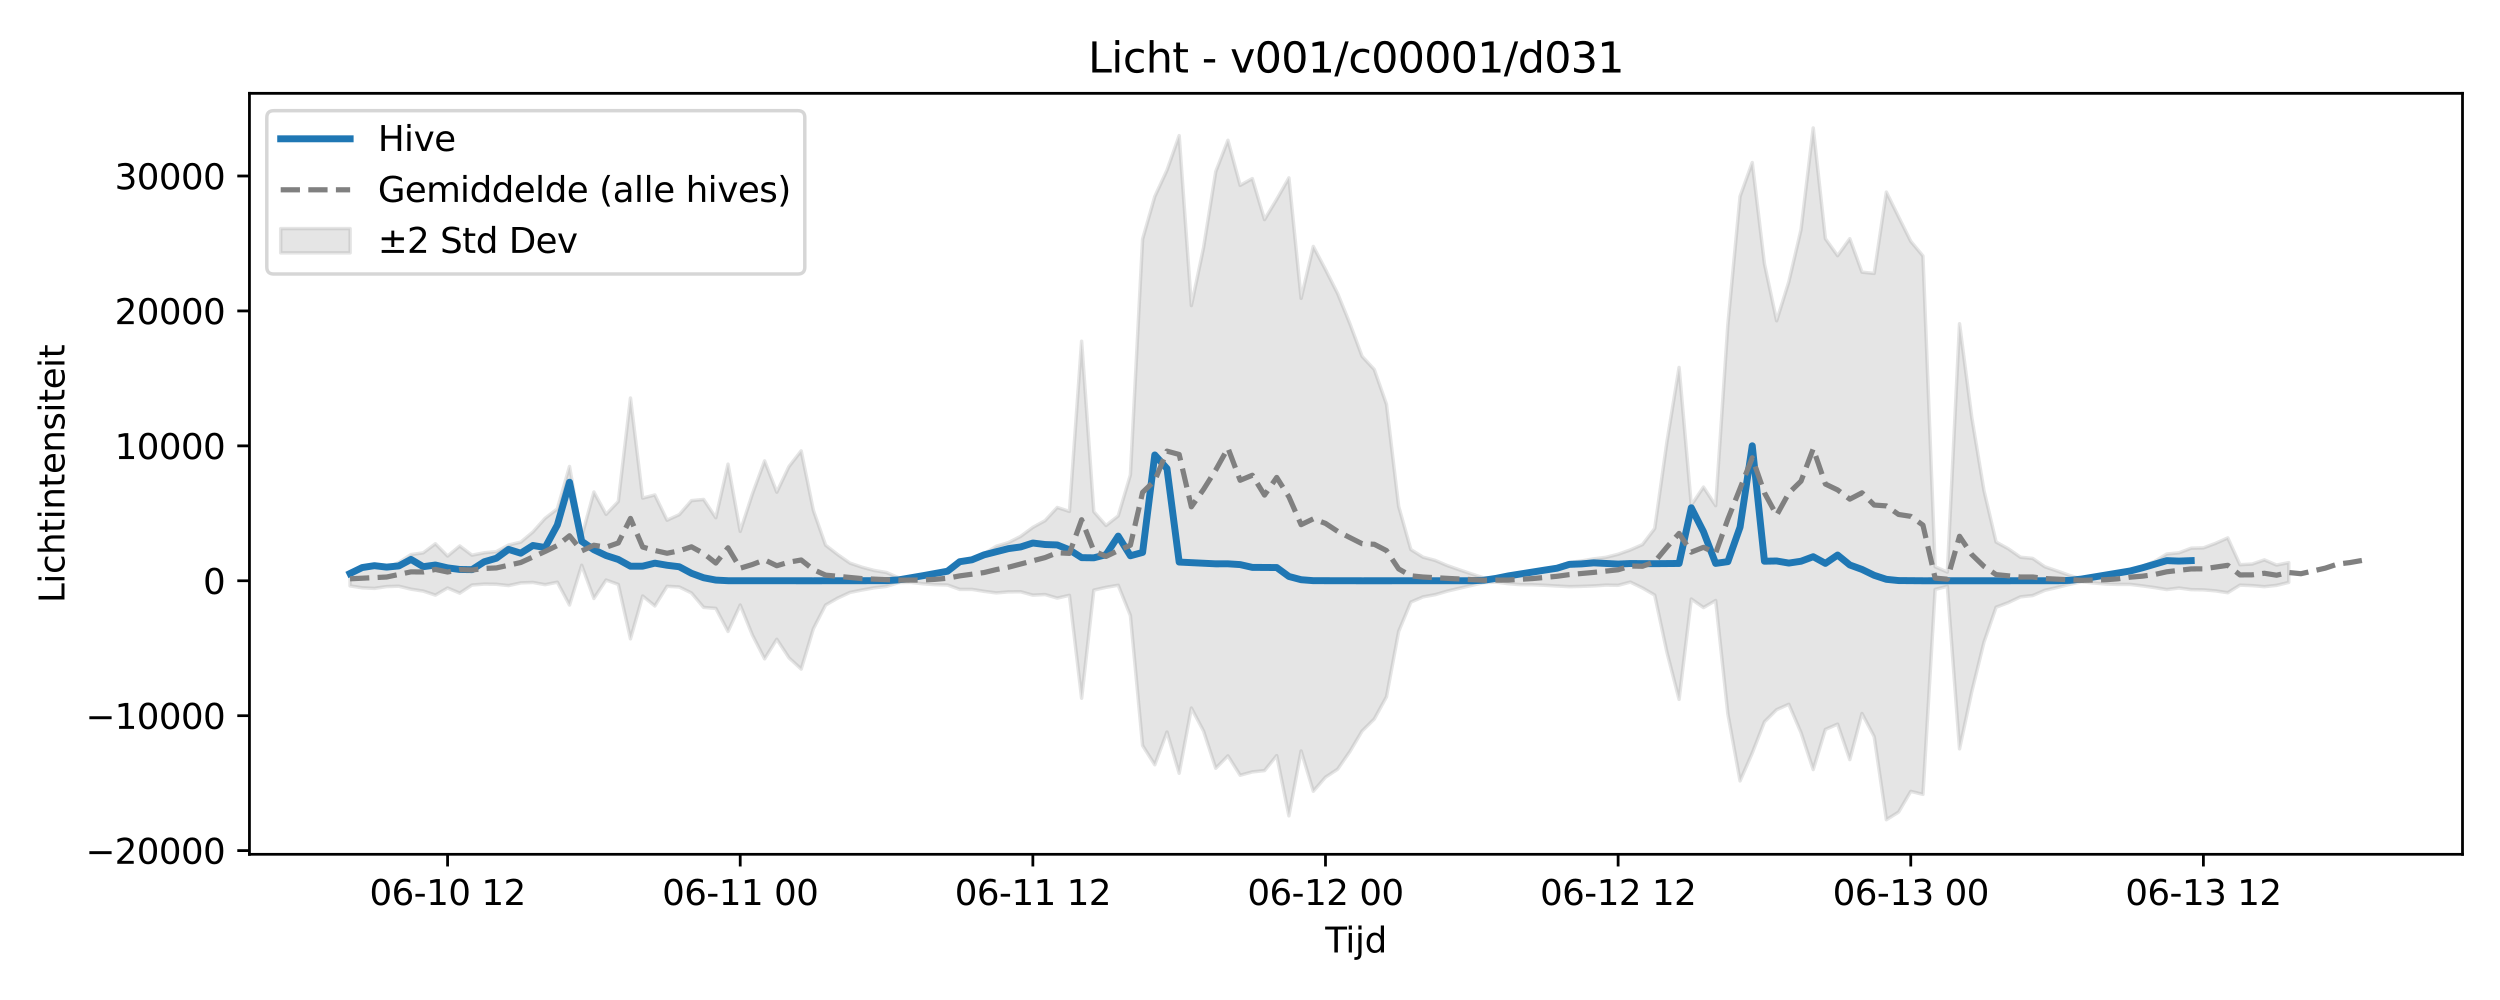 <?xml version="1.0" encoding="utf-8" standalone="no"?>
<!DOCTYPE svg PUBLIC "-//W3C//DTD SVG 1.1//EN"
  "http://www.w3.org/Graphics/SVG/1.1/DTD/svg11.dtd">
<svg xmlns:xlink="http://www.w3.org/1999/xlink" width="720pt" height="288pt" viewBox="0 0 720 288" xmlns="http://www.w3.org/2000/svg" version="1.1">
 <defs>
  <style type="text/css">*{stroke-linejoin: round; stroke-linecap: butt}</style>
 </defs>
 <g id="figure_1">
  <g id="patch_1">
   <path d="M 0 288 
L 720 288 
L 720 0 
L 0 0 
z
" style="fill: #ffffff"/>
  </g>
  <g id="axes_1">
   <g id="patch_2">
    <path d="M 71.84 246.04 
L 709.2 246.04 
L 709.2 26.88 
L 71.84 26.88 
z
" style="fill: #ffffff"/>
   </g>
   <g id="FillBetweenPolyCollection_1">
    <defs>
     <path id="m6c13af0f7e" d="M 100.811 -123.352 
L 100.811 -119.262 
L 104.323 -118.709 
L 107.834 -118.544 
L 111.346 -119.065 
L 114.857 -119.169 
L 118.369 -118.319 
L 121.881 -117.772 
L 125.392 -116.601 
L 128.904 -118.66 
L 132.416 -117.17 
L 135.927 -119.516 
L 139.439 -119.775 
L 142.95 -119.732 
L 146.462 -119.351 
L 149.974 -120.123 
L 153.485 -120.254 
L 156.997 -119.617 
L 160.509 -120.321 
L 164.02 -113.75 
L 167.532 -125.207 
L 171.043 -115.638 
L 174.555 -120.953 
L 178.067 -119.691 
L 181.578 -104.015 
L 185.09 -116.35 
L 188.602 -113.481 
L 192.113 -119.145 
L 195.625 -118.949 
L 199.136 -117.225 
L 202.648 -113.065 
L 206.16 -112.787 
L 209.671 -106.139 
L 213.183 -113.755 
L 216.695 -105.097 
L 220.206 -98.251 
L 223.718 -103.884 
L 227.229 -98.544 
L 230.741 -95.3 
L 234.253 -106.926 
L 237.764 -113.739 
L 241.276 -115.756 
L 244.788 -117.376 
L 248.299 -118.079 
L 251.811 -118.714 
L 255.322 -119.12 
L 258.834 -120.215 
L 262.346 -120.267 
L 265.857 -119.868 
L 269.369 -119.616 
L 272.881 -119.52 
L 276.392 -118.254 
L 279.904 -118.26 
L 283.415 -117.697 
L 286.927 -117.243 
L 290.439 -117.538 
L 293.95 -117.573 
L 297.462 -116.601 
L 300.974 -116.774 
L 304.485 -115.743 
L 307.997 -116.548 
L 311.508 -86.901 
L 315.02 -118.052 
L 318.532 -118.848 
L 322.043 -119.445 
L 325.555 -110.724 
L 329.067 -73.275 
L 332.578 -67.746 
L 336.09 -77.175 
L 339.601 -65.299 
L 343.113 -84.082 
L 346.625 -77.457 
L 350.136 -66.74 
L 353.648 -70.314 
L 357.16 -64.73 
L 360.671 -65.691 
L 364.183 -66.067 
L 367.694 -70.393 
L 371.206 -53.038 
L 374.718 -71.725 
L 378.229 -60.119 
L 381.741 -64.16 
L 385.253 -66.484 
L 388.764 -71.548 
L 392.276 -77.452 
L 395.787 -80.909 
L 399.299 -87.298 
L 402.811 -106.148 
L 406.322 -114.6 
L 409.834 -116.102 
L 413.346 -116.739 
L 416.857 -117.76 
L 420.369 -118.598 
L 423.88 -119.415 
L 427.392 -120.218 
L 430.904 -120.345 
L 434.415 -119.892 
L 437.927 -119.616 
L 441.439 -119.589 
L 444.95 -119.439 
L 448.462 -119.228 
L 451.973 -119.045 
L 455.485 -119.129 
L 458.997 -119.249 
L 462.508 -119.49 
L 466.02 -119.423 
L 469.532 -120.359 
L 473.043 -118.656 
L 476.555 -116.615 
L 480.066 -100.193 
L 483.578 -86.573 
L 487.09 -115.486 
L 490.601 -113.02 
L 494.113 -115.053 
L 497.625 -82.417 
L 501.136 -63.096 
L 504.648 -71.12 
L 508.159 -80.107 
L 511.671 -83.61 
L 515.183 -85.162 
L 518.694 -77.004 
L 522.206 -66.361 
L 525.718 -77.923 
L 529.229 -79.446 
L 532.741 -69.233 
L 536.252 -82.519 
L 539.764 -75.851 
L 543.276 -51.922 
L 546.787 -54.113 
L 550.299 -60.087 
L 553.811 -59.219 
L 557.322 -118.243 
L 560.834 -119.152 
L 564.345 -72.331 
L 567.857 -88.728 
L 571.369 -103.005 
L 574.88 -113.128 
L 578.392 -114.444 
L 581.904 -116.114 
L 585.415 -116.479 
L 588.927 -117.993 
L 592.438 -118.806 
L 595.95 -119.69 
L 599.462 -120.442 
L 602.973 -120.105 
L 606.485 -119.791 
L 609.997 -119.684 
L 613.508 -119.687 
L 617.02 -119.265 
L 620.531 -118.779 
L 624.043 -118.203 
L 627.555 -118.656 
L 631.066 -118.181 
L 634.578 -118.125 
L 638.09 -117.827 
L 641.601 -117.298 
L 645.113 -119.481 
L 648.624 -119.34 
L 652.136 -119.041 
L 655.648 -119.411 
L 659.159 -120.266 
L 659.159 -125.97 
L 659.159 -125.97 
L 655.648 -125.268 
L 652.136 -126.756 
L 648.624 -125.553 
L 645.113 -125.364 
L 641.601 -133.084 
L 638.09 -131.521 
L 634.578 -130.215 
L 631.066 -130.124 
L 627.555 -128.796 
L 624.043 -128.453 
L 620.531 -126.317 
L 617.02 -124.863 
L 613.508 -123.876 
L 609.997 -122.911 
L 606.485 -122.285 
L 602.973 -121.715 
L 599.462 -121.269 
L 595.95 -122.318 
L 592.438 -123.571 
L 588.927 -124.761 
L 585.415 -127.181 
L 581.904 -127.515 
L 578.392 -129.964 
L 574.88 -131.9 
L 571.369 -146.788 
L 567.857 -167.87 
L 564.345 -194.772 
L 560.834 -123.239 
L 557.322 -124.767 
L 553.811 -214.294 
L 550.299 -218.502 
L 546.787 -225.558 
L 543.276 -232.687 
L 539.764 -209.252 
L 536.252 -209.62 
L 532.741 -219.261 
L 529.229 -214.364 
L 525.718 -219.254 
L 522.206 -251.158 
L 518.694 -221.857 
L 515.183 -206.844 
L 511.671 -195.615 
L 508.159 -212.042 
L 504.648 -241.185 
L 501.136 -231.445 
L 497.625 -194.556 
L 494.113 -142.371 
L 490.601 -147.722 
L 487.09 -142.488 
L 483.578 -182.178 
L 480.066 -160.671 
L 476.555 -135.784 
L 473.043 -131.175 
L 469.532 -129.624 
L 466.02 -128.376 
L 462.508 -127.491 
L 458.997 -127.051 
L 455.485 -126.458 
L 451.973 -125.992 
L 448.462 -124.835 
L 444.95 -123.999 
L 441.439 -123.167 
L 437.927 -122.709 
L 434.415 -122.002 
L 430.904 -121.404 
L 427.392 -121.56 
L 423.88 -122.682 
L 420.369 -123.874 
L 416.857 -125.102 
L 413.346 -126.599 
L 409.834 -127.533 
L 406.322 -129.738 
L 402.811 -142.165 
L 399.299 -171.578 
L 395.787 -181.591 
L 392.276 -185.366 
L 388.764 -194.803 
L 385.253 -203.432 
L 381.741 -210.374 
L 378.229 -217.024 
L 374.718 -202.069 
L 371.206 -236.777 
L 367.694 -230.6 
L 364.183 -224.757 
L 360.671 -236.566 
L 357.16 -234.619 
L 353.648 -247.607 
L 350.136 -238.582 
L 346.625 -216.673 
L 343.113 -199.994 
L 339.601 -248.934 
L 336.09 -238.976 
L 332.578 -231.403 
L 329.067 -219.135 
L 325.555 -151.224 
L 322.043 -139.42 
L 318.532 -136.654 
L 315.02 -140.633 
L 311.508 -189.728 
L 307.997 -140.709 
L 304.485 -141.858 
L 300.974 -138.058 
L 297.462 -136.115 
L 293.95 -133.534 
L 290.439 -131.742 
L 286.927 -130.682 
L 283.415 -128.521 
L 279.904 -126.992 
L 276.392 -126.038 
L 272.881 -123.424 
L 269.369 -122.689 
L 265.857 -122.062 
L 262.346 -121.504 
L 258.834 -121.599 
L 255.322 -123.122 
L 251.811 -123.704 
L 248.299 -124.635 
L 244.788 -125.823 
L 241.276 -128.274 
L 237.764 -130.998 
L 234.253 -141.002 
L 230.741 -158.151 
L 227.229 -153.646 
L 223.718 -146.253 
L 220.206 -155.266 
L 216.695 -145.755 
L 213.183 -134.956 
L 209.671 -154.326 
L 206.16 -138.895 
L 202.648 -144.157 
L 199.136 -143.818 
L 195.625 -139.786 
L 192.113 -138.182 
L 188.602 -145.452 
L 185.09 -144.547 
L 181.578 -173.373 
L 178.067 -143.571 
L 174.555 -139.864 
L 171.043 -146.309 
L 167.532 -133.456 
L 164.02 -153.653 
L 160.509 -141.45 
L 156.997 -138.744 
L 153.485 -134.805 
L 149.974 -131.874 
L 146.462 -131.03 
L 142.95 -129.132 
L 139.439 -128.802 
L 135.927 -128.112 
L 132.416 -130.761 
L 128.904 -127.859 
L 125.392 -131.401 
L 121.881 -128.774 
L 118.369 -128.293 
L 114.857 -126.005 
L 111.346 -124.571 
L 107.834 -124.863 
L 104.323 -124.229 
L 100.811 -123.352 
z
" style="stroke: #808080; stroke-opacity: 0.2"/>
    </defs>
    <g clip-path="url(#p0c58fe06c8)">
     <use xlink:href="#m6c13af0f7e" x="0" y="288" style="fill: #808080; fill-opacity: 0.2; stroke: #808080; stroke-opacity: 0.2"/>
    </g>
   </g>
   <g id="matplotlib.axis_1">
    <g id="xtick_1">
     <g id="line2d_1">
      <defs>
       <path id="m40635369ad" d="M 0 0 
L 0 3.5 
" style="stroke: #000000; stroke-width: 0.8"/>
      </defs>
      <g>
       <use xlink:href="#m40635369ad" x="128.904" y="246.04" style="stroke: #000000; stroke-width: 0.8"/>
      </g>
     </g>
     <g id="text_1">
      <!-- 06-10 12 -->
      <g transform="translate(106.423 260.638) scale(0.1 -0.1)">
       <defs>
        <path id="DejaVuSans-30" d="M 2034 4250 
Q 1547 4250 1301 3770 
Q 1056 3291 1056 2328 
Q 1056 1369 1301 889 
Q 1547 409 2034 409 
Q 2525 409 2770 889 
Q 3016 1369 3016 2328 
Q 3016 3291 2770 3770 
Q 2525 4250 2034 4250 
z
M 2034 4750 
Q 2819 4750 3233 4129 
Q 3647 3509 3647 2328 
Q 3647 1150 3233 529 
Q 2819 -91 2034 -91 
Q 1250 -91 836 529 
Q 422 1150 422 2328 
Q 422 3509 836 4129 
Q 1250 4750 2034 4750 
z
" transform="scale(0.016)"/>
        <path id="DejaVuSans-36" d="M 2113 2584 
Q 1688 2584 1439 2293 
Q 1191 2003 1191 1497 
Q 1191 994 1439 701 
Q 1688 409 2113 409 
Q 2538 409 2786 701 
Q 3034 994 3034 1497 
Q 3034 2003 2786 2293 
Q 2538 2584 2113 2584 
z
M 3366 4563 
L 3366 3988 
Q 3128 4100 2886 4159 
Q 2644 4219 2406 4219 
Q 1781 4219 1451 3797 
Q 1122 3375 1075 2522 
Q 1259 2794 1537 2939 
Q 1816 3084 2150 3084 
Q 2853 3084 3261 2657 
Q 3669 2231 3669 1497 
Q 3669 778 3244 343 
Q 2819 -91 2113 -91 
Q 1303 -91 875 529 
Q 447 1150 447 2328 
Q 447 3434 972 4092 
Q 1497 4750 2381 4750 
Q 2619 4750 2861 4703 
Q 3103 4656 3366 4563 
z
" transform="scale(0.016)"/>
        <path id="DejaVuSans-2d" d="M 313 2009 
L 1997 2009 
L 1997 1497 
L 313 1497 
L 313 2009 
z
" transform="scale(0.016)"/>
        <path id="DejaVuSans-31" d="M 794 531 
L 1825 531 
L 1825 4091 
L 703 3866 
L 703 4441 
L 1819 4666 
L 2450 4666 
L 2450 531 
L 3481 531 
L 3481 0 
L 794 0 
L 794 531 
z
" transform="scale(0.016)"/>
        <path id="DejaVuSans-20" transform="scale(0.016)"/>
        <path id="DejaVuSans-32" d="M 1228 531 
L 3431 531 
L 3431 0 
L 469 0 
L 469 531 
Q 828 903 1448 1529 
Q 2069 2156 2228 2338 
Q 2531 2678 2651 2914 
Q 2772 3150 2772 3378 
Q 2772 3750 2511 3984 
Q 2250 4219 1831 4219 
Q 1534 4219 1204 4116 
Q 875 4013 500 3803 
L 500 4441 
Q 881 4594 1212 4672 
Q 1544 4750 1819 4750 
Q 2544 4750 2975 4387 
Q 3406 4025 3406 3419 
Q 3406 3131 3298 2873 
Q 3191 2616 2906 2266 
Q 2828 2175 2409 1742 
Q 1991 1309 1228 531 
z
" transform="scale(0.016)"/>
       </defs>
       <use xlink:href="#DejaVuSans-30"/>
       <use xlink:href="#DejaVuSans-36" transform="translate(63.623 0)"/>
       <use xlink:href="#DejaVuSans-2d" transform="translate(127.246 0)"/>
       <use xlink:href="#DejaVuSans-31" transform="translate(163.33 0)"/>
       <use xlink:href="#DejaVuSans-30" transform="translate(226.953 0)"/>
       <use xlink:href="#DejaVuSans-20" transform="translate(290.576 0)"/>
       <use xlink:href="#DejaVuSans-31" transform="translate(322.363 0)"/>
       <use xlink:href="#DejaVuSans-32" transform="translate(385.986 0)"/>
      </g>
     </g>
    </g>
    <g id="xtick_2">
     <g id="line2d_2">
      <g>
       <use xlink:href="#m40635369ad" x="213.183" y="246.04" style="stroke: #000000; stroke-width: 0.8"/>
      </g>
     </g>
     <g id="text_2">
      <!-- 06-11 00 -->
      <g transform="translate(190.702 260.638) scale(0.1 -0.1)">
       <use xlink:href="#DejaVuSans-30"/>
       <use xlink:href="#DejaVuSans-36" transform="translate(63.623 0)"/>
       <use xlink:href="#DejaVuSans-2d" transform="translate(127.246 0)"/>
       <use xlink:href="#DejaVuSans-31" transform="translate(163.33 0)"/>
       <use xlink:href="#DejaVuSans-31" transform="translate(226.953 0)"/>
       <use xlink:href="#DejaVuSans-20" transform="translate(290.576 0)"/>
       <use xlink:href="#DejaVuSans-30" transform="translate(322.363 0)"/>
       <use xlink:href="#DejaVuSans-30" transform="translate(385.986 0)"/>
      </g>
     </g>
    </g>
    <g id="xtick_3">
     <g id="line2d_3">
      <g>
       <use xlink:href="#m40635369ad" x="297.462" y="246.04" style="stroke: #000000; stroke-width: 0.8"/>
      </g>
     </g>
     <g id="text_3">
      <!-- 06-11 12 -->
      <g transform="translate(274.981 260.638) scale(0.1 -0.1)">
       <use xlink:href="#DejaVuSans-30"/>
       <use xlink:href="#DejaVuSans-36" transform="translate(63.623 0)"/>
       <use xlink:href="#DejaVuSans-2d" transform="translate(127.246 0)"/>
       <use xlink:href="#DejaVuSans-31" transform="translate(163.33 0)"/>
       <use xlink:href="#DejaVuSans-31" transform="translate(226.953 0)"/>
       <use xlink:href="#DejaVuSans-20" transform="translate(290.576 0)"/>
       <use xlink:href="#DejaVuSans-31" transform="translate(322.363 0)"/>
       <use xlink:href="#DejaVuSans-32" transform="translate(385.986 0)"/>
      </g>
     </g>
    </g>
    <g id="xtick_4">
     <g id="line2d_4">
      <g>
       <use xlink:href="#m40635369ad" x="381.741" y="246.04" style="stroke: #000000; stroke-width: 0.8"/>
      </g>
     </g>
     <g id="text_4">
      <!-- 06-12 00 -->
      <g transform="translate(359.26 260.638) scale(0.1 -0.1)">
       <use xlink:href="#DejaVuSans-30"/>
       <use xlink:href="#DejaVuSans-36" transform="translate(63.623 0)"/>
       <use xlink:href="#DejaVuSans-2d" transform="translate(127.246 0)"/>
       <use xlink:href="#DejaVuSans-31" transform="translate(163.33 0)"/>
       <use xlink:href="#DejaVuSans-32" transform="translate(226.953 0)"/>
       <use xlink:href="#DejaVuSans-20" transform="translate(290.576 0)"/>
       <use xlink:href="#DejaVuSans-30" transform="translate(322.363 0)"/>
       <use xlink:href="#DejaVuSans-30" transform="translate(385.986 0)"/>
      </g>
     </g>
    </g>
    <g id="xtick_5">
     <g id="line2d_5">
      <g>
       <use xlink:href="#m40635369ad" x="466.02" y="246.04" style="stroke: #000000; stroke-width: 0.8"/>
      </g>
     </g>
     <g id="text_5">
      <!-- 06-12 12 -->
      <g transform="translate(443.539 260.638) scale(0.1 -0.1)">
       <use xlink:href="#DejaVuSans-30"/>
       <use xlink:href="#DejaVuSans-36" transform="translate(63.623 0)"/>
       <use xlink:href="#DejaVuSans-2d" transform="translate(127.246 0)"/>
       <use xlink:href="#DejaVuSans-31" transform="translate(163.33 0)"/>
       <use xlink:href="#DejaVuSans-32" transform="translate(226.953 0)"/>
       <use xlink:href="#DejaVuSans-20" transform="translate(290.576 0)"/>
       <use xlink:href="#DejaVuSans-31" transform="translate(322.363 0)"/>
       <use xlink:href="#DejaVuSans-32" transform="translate(385.986 0)"/>
      </g>
     </g>
    </g>
    <g id="xtick_6">
     <g id="line2d_6">
      <g>
       <use xlink:href="#m40635369ad" x="550.299" y="246.04" style="stroke: #000000; stroke-width: 0.8"/>
      </g>
     </g>
     <g id="text_6">
      <!-- 06-13 00 -->
      <g transform="translate(527.818 260.638) scale(0.1 -0.1)">
       <defs>
        <path id="DejaVuSans-33" d="M 2597 2516 
Q 3050 2419 3304 2112 
Q 3559 1806 3559 1356 
Q 3559 666 3084 287 
Q 2609 -91 1734 -91 
Q 1441 -91 1130 -33 
Q 819 25 488 141 
L 488 750 
Q 750 597 1062 519 
Q 1375 441 1716 441 
Q 2309 441 2620 675 
Q 2931 909 2931 1356 
Q 2931 1769 2642 2001 
Q 2353 2234 1838 2234 
L 1294 2234 
L 1294 2753 
L 1863 2753 
Q 2328 2753 2575 2939 
Q 2822 3125 2822 3475 
Q 2822 3834 2567 4026 
Q 2313 4219 1838 4219 
Q 1578 4219 1281 4162 
Q 984 4106 628 3988 
L 628 4550 
Q 988 4650 1302 4700 
Q 1616 4750 1894 4750 
Q 2613 4750 3031 4423 
Q 3450 4097 3450 3541 
Q 3450 3153 3228 2886 
Q 3006 2619 2597 2516 
z
" transform="scale(0.016)"/>
       </defs>
       <use xlink:href="#DejaVuSans-30"/>
       <use xlink:href="#DejaVuSans-36" transform="translate(63.623 0)"/>
       <use xlink:href="#DejaVuSans-2d" transform="translate(127.246 0)"/>
       <use xlink:href="#DejaVuSans-31" transform="translate(163.33 0)"/>
       <use xlink:href="#DejaVuSans-33" transform="translate(226.953 0)"/>
       <use xlink:href="#DejaVuSans-20" transform="translate(290.576 0)"/>
       <use xlink:href="#DejaVuSans-30" transform="translate(322.363 0)"/>
       <use xlink:href="#DejaVuSans-30" transform="translate(385.986 0)"/>
      </g>
     </g>
    </g>
    <g id="xtick_7">
     <g id="line2d_7">
      <g>
       <use xlink:href="#m40635369ad" x="634.578" y="246.04" style="stroke: #000000; stroke-width: 0.8"/>
      </g>
     </g>
     <g id="text_7">
      <!-- 06-13 12 -->
      <g transform="translate(612.097 260.638) scale(0.1 -0.1)">
       <use xlink:href="#DejaVuSans-30"/>
       <use xlink:href="#DejaVuSans-36" transform="translate(63.623 0)"/>
       <use xlink:href="#DejaVuSans-2d" transform="translate(127.246 0)"/>
       <use xlink:href="#DejaVuSans-31" transform="translate(163.33 0)"/>
       <use xlink:href="#DejaVuSans-33" transform="translate(226.953 0)"/>
       <use xlink:href="#DejaVuSans-20" transform="translate(290.576 0)"/>
       <use xlink:href="#DejaVuSans-31" transform="translate(322.363 0)"/>
       <use xlink:href="#DejaVuSans-32" transform="translate(385.986 0)"/>
      </g>
     </g>
    </g>
    <g id="text_8">
     <!-- Tijd -->
     <g transform="translate(381.67 274.317) scale(0.1 -0.1)">
      <defs>
       <path id="DejaVuSans-54" d="M -19 4666 
L 3928 4666 
L 3928 4134 
L 2272 4134 
L 2272 0 
L 1638 0 
L 1638 4134 
L -19 4134 
L -19 4666 
z
" transform="scale(0.016)"/>
       <path id="DejaVuSans-69" d="M 603 3500 
L 1178 3500 
L 1178 0 
L 603 0 
L 603 3500 
z
M 603 4863 
L 1178 4863 
L 1178 4134 
L 603 4134 
L 603 4863 
z
" transform="scale(0.016)"/>
       <path id="DejaVuSans-6a" d="M 603 3500 
L 1178 3500 
L 1178 -63 
Q 1178 -731 923 -1031 
Q 669 -1331 103 -1331 
L -116 -1331 
L -116 -844 
L 38 -844 
Q 366 -844 484 -692 
Q 603 -541 603 -63 
L 603 3500 
z
M 603 4863 
L 1178 4863 
L 1178 4134 
L 603 4134 
L 603 4863 
z
" transform="scale(0.016)"/>
       <path id="DejaVuSans-64" d="M 2906 2969 
L 2906 4863 
L 3481 4863 
L 3481 0 
L 2906 0 
L 2906 525 
Q 2725 213 2448 61 
Q 2172 -91 1784 -91 
Q 1150 -91 751 415 
Q 353 922 353 1747 
Q 353 2572 751 3078 
Q 1150 3584 1784 3584 
Q 2172 3584 2448 3432 
Q 2725 3281 2906 2969 
z
M 947 1747 
Q 947 1113 1208 752 
Q 1469 391 1925 391 
Q 2381 391 2643 752 
Q 2906 1113 2906 1747 
Q 2906 2381 2643 2742 
Q 2381 3103 1925 3103 
Q 1469 3103 1208 2742 
Q 947 2381 947 1747 
z
" transform="scale(0.016)"/>
      </defs>
      <use xlink:href="#DejaVuSans-54"/>
      <use xlink:href="#DejaVuSans-69" transform="translate(57.959 0)"/>
      <use xlink:href="#DejaVuSans-6a" transform="translate(85.742 0)"/>
      <use xlink:href="#DejaVuSans-64" transform="translate(113.525 0)"/>
     </g>
    </g>
   </g>
   <g id="matplotlib.axis_2">
    <g id="ytick_1">
     <g id="line2d_8">
      <defs>
       <path id="mab3d41d5dd" d="M 0 0 
L -3.5 0 
" style="stroke: #000000; stroke-width: 0.8"/>
      </defs>
      <g>
       <use xlink:href="#mab3d41d5dd" x="71.84" y="244.975" style="stroke: #000000; stroke-width: 0.8"/>
      </g>
     </g>
     <g id="text_9">
      <!-- −20000 -->
      <g transform="translate(24.648 248.774) scale(0.1 -0.1)">
       <defs>
        <path id="DejaVuSans-2212" d="M 678 2272 
L 4684 2272 
L 4684 1741 
L 678 1741 
L 678 2272 
z
" transform="scale(0.016)"/>
       </defs>
       <use xlink:href="#DejaVuSans-2212"/>
       <use xlink:href="#DejaVuSans-32" transform="translate(83.789 0)"/>
       <use xlink:href="#DejaVuSans-30" transform="translate(147.412 0)"/>
       <use xlink:href="#DejaVuSans-30" transform="translate(211.035 0)"/>
       <use xlink:href="#DejaVuSans-30" transform="translate(274.658 0)"/>
       <use xlink:href="#DejaVuSans-30" transform="translate(338.281 0)"/>
      </g>
     </g>
    </g>
    <g id="ytick_2">
     <g id="line2d_9">
      <g>
       <use xlink:href="#mab3d41d5dd" x="71.84" y="206.119" style="stroke: #000000; stroke-width: 0.8"/>
      </g>
     </g>
     <g id="text_10">
      <!-- −10000 -->
      <g transform="translate(24.648 209.918) scale(0.1 -0.1)">
       <use xlink:href="#DejaVuSans-2212"/>
       <use xlink:href="#DejaVuSans-31" transform="translate(83.789 0)"/>
       <use xlink:href="#DejaVuSans-30" transform="translate(147.412 0)"/>
       <use xlink:href="#DejaVuSans-30" transform="translate(211.035 0)"/>
       <use xlink:href="#DejaVuSans-30" transform="translate(274.658 0)"/>
       <use xlink:href="#DejaVuSans-30" transform="translate(338.281 0)"/>
      </g>
     </g>
    </g>
    <g id="ytick_3">
     <g id="line2d_10">
      <g>
       <use xlink:href="#mab3d41d5dd" x="71.84" y="167.263" style="stroke: #000000; stroke-width: 0.8"/>
      </g>
     </g>
     <g id="text_11">
      <!-- 0 -->
      <g transform="translate(58.477 171.062) scale(0.1 -0.1)">
       <use xlink:href="#DejaVuSans-30"/>
      </g>
     </g>
    </g>
    <g id="ytick_4">
     <g id="line2d_11">
      <g>
       <use xlink:href="#mab3d41d5dd" x="71.84" y="128.407" style="stroke: #000000; stroke-width: 0.8"/>
      </g>
     </g>
     <g id="text_12">
      <!-- 10000 -->
      <g transform="translate(33.028 132.206) scale(0.1 -0.1)">
       <use xlink:href="#DejaVuSans-31"/>
       <use xlink:href="#DejaVuSans-30" transform="translate(63.623 0)"/>
       <use xlink:href="#DejaVuSans-30" transform="translate(127.246 0)"/>
       <use xlink:href="#DejaVuSans-30" transform="translate(190.869 0)"/>
       <use xlink:href="#DejaVuSans-30" transform="translate(254.492 0)"/>
      </g>
     </g>
    </g>
    <g id="ytick_5">
     <g id="line2d_12">
      <g>
       <use xlink:href="#mab3d41d5dd" x="71.84" y="89.551" style="stroke: #000000; stroke-width: 0.8"/>
      </g>
     </g>
     <g id="text_13">
      <!-- 20000 -->
      <g transform="translate(33.028 93.35) scale(0.1 -0.1)">
       <use xlink:href="#DejaVuSans-32"/>
       <use xlink:href="#DejaVuSans-30" transform="translate(63.623 0)"/>
       <use xlink:href="#DejaVuSans-30" transform="translate(127.246 0)"/>
       <use xlink:href="#DejaVuSans-30" transform="translate(190.869 0)"/>
       <use xlink:href="#DejaVuSans-30" transform="translate(254.492 0)"/>
      </g>
     </g>
    </g>
    <g id="ytick_6">
     <g id="line2d_13">
      <g>
       <use xlink:href="#mab3d41d5dd" x="71.84" y="50.695" style="stroke: #000000; stroke-width: 0.8"/>
      </g>
     </g>
     <g id="text_14">
      <!-- 30000 -->
      <g transform="translate(33.028 54.494) scale(0.1 -0.1)">
       <use xlink:href="#DejaVuSans-33"/>
       <use xlink:href="#DejaVuSans-30" transform="translate(63.623 0)"/>
       <use xlink:href="#DejaVuSans-30" transform="translate(127.246 0)"/>
       <use xlink:href="#DejaVuSans-30" transform="translate(190.869 0)"/>
       <use xlink:href="#DejaVuSans-30" transform="translate(254.492 0)"/>
      </g>
     </g>
    </g>
    <g id="text_15">
     <!-- Lichtintensiteit -->
     <g transform="translate(18.568 173.656) rotate(-90) scale(0.1 -0.1)">
      <defs>
       <path id="DejaVuSans-4c" d="M 628 4666 
L 1259 4666 
L 1259 531 
L 3531 531 
L 3531 0 
L 628 0 
L 628 4666 
z
" transform="scale(0.016)"/>
       <path id="DejaVuSans-63" d="M 3122 3366 
L 3122 2828 
Q 2878 2963 2633 3030 
Q 2388 3097 2138 3097 
Q 1578 3097 1268 2742 
Q 959 2388 959 1747 
Q 959 1106 1268 751 
Q 1578 397 2138 397 
Q 2388 397 2633 464 
Q 2878 531 3122 666 
L 3122 134 
Q 2881 22 2623 -34 
Q 2366 -91 2075 -91 
Q 1284 -91 818 406 
Q 353 903 353 1747 
Q 353 2603 823 3093 
Q 1294 3584 2113 3584 
Q 2378 3584 2631 3529 
Q 2884 3475 3122 3366 
z
" transform="scale(0.016)"/>
       <path id="DejaVuSans-68" d="M 3513 2113 
L 3513 0 
L 2938 0 
L 2938 2094 
Q 2938 2591 2744 2837 
Q 2550 3084 2163 3084 
Q 1697 3084 1428 2787 
Q 1159 2491 1159 1978 
L 1159 0 
L 581 0 
L 581 4863 
L 1159 4863 
L 1159 2956 
Q 1366 3272 1645 3428 
Q 1925 3584 2291 3584 
Q 2894 3584 3203 3211 
Q 3513 2838 3513 2113 
z
" transform="scale(0.016)"/>
       <path id="DejaVuSans-74" d="M 1172 4494 
L 1172 3500 
L 2356 3500 
L 2356 3053 
L 1172 3053 
L 1172 1153 
Q 1172 725 1289 603 
Q 1406 481 1766 481 
L 2356 481 
L 2356 0 
L 1766 0 
Q 1100 0 847 248 
Q 594 497 594 1153 
L 594 3053 
L 172 3053 
L 172 3500 
L 594 3500 
L 594 4494 
L 1172 4494 
z
" transform="scale(0.016)"/>
       <path id="DejaVuSans-6e" d="M 3513 2113 
L 3513 0 
L 2938 0 
L 2938 2094 
Q 2938 2591 2744 2837 
Q 2550 3084 2163 3084 
Q 1697 3084 1428 2787 
Q 1159 2491 1159 1978 
L 1159 0 
L 581 0 
L 581 3500 
L 1159 3500 
L 1159 2956 
Q 1366 3272 1645 3428 
Q 1925 3584 2291 3584 
Q 2894 3584 3203 3211 
Q 3513 2838 3513 2113 
z
" transform="scale(0.016)"/>
       <path id="DejaVuSans-65" d="M 3597 1894 
L 3597 1613 
L 953 1613 
Q 991 1019 1311 708 
Q 1631 397 2203 397 
Q 2534 397 2845 478 
Q 3156 559 3463 722 
L 3463 178 
Q 3153 47 2828 -22 
Q 2503 -91 2169 -91 
Q 1331 -91 842 396 
Q 353 884 353 1716 
Q 353 2575 817 3079 
Q 1281 3584 2069 3584 
Q 2775 3584 3186 3129 
Q 3597 2675 3597 1894 
z
M 3022 2063 
Q 3016 2534 2758 2815 
Q 2500 3097 2075 3097 
Q 1594 3097 1305 2825 
Q 1016 2553 972 2059 
L 3022 2063 
z
" transform="scale(0.016)"/>
       <path id="DejaVuSans-73" d="M 2834 3397 
L 2834 2853 
Q 2591 2978 2328 3040 
Q 2066 3103 1784 3103 
Q 1356 3103 1142 2972 
Q 928 2841 928 2578 
Q 928 2378 1081 2264 
Q 1234 2150 1697 2047 
L 1894 2003 
Q 2506 1872 2764 1633 
Q 3022 1394 3022 966 
Q 3022 478 2636 193 
Q 2250 -91 1575 -91 
Q 1294 -91 989 -36 
Q 684 19 347 128 
L 347 722 
Q 666 556 975 473 
Q 1284 391 1588 391 
Q 1994 391 2212 530 
Q 2431 669 2431 922 
Q 2431 1156 2273 1281 
Q 2116 1406 1581 1522 
L 1381 1569 
Q 847 1681 609 1914 
Q 372 2147 372 2553 
Q 372 3047 722 3315 
Q 1072 3584 1716 3584 
Q 2034 3584 2315 3537 
Q 2597 3491 2834 3397 
z
" transform="scale(0.016)"/>
      </defs>
      <use xlink:href="#DejaVuSans-4c"/>
      <use xlink:href="#DejaVuSans-69" transform="translate(55.713 0)"/>
      <use xlink:href="#DejaVuSans-63" transform="translate(83.496 0)"/>
      <use xlink:href="#DejaVuSans-68" transform="translate(138.477 0)"/>
      <use xlink:href="#DejaVuSans-74" transform="translate(201.855 0)"/>
      <use xlink:href="#DejaVuSans-69" transform="translate(241.064 0)"/>
      <use xlink:href="#DejaVuSans-6e" transform="translate(268.848 0)"/>
      <use xlink:href="#DejaVuSans-74" transform="translate(332.227 0)"/>
      <use xlink:href="#DejaVuSans-65" transform="translate(371.436 0)"/>
      <use xlink:href="#DejaVuSans-6e" transform="translate(432.959 0)"/>
      <use xlink:href="#DejaVuSans-73" transform="translate(496.338 0)"/>
      <use xlink:href="#DejaVuSans-69" transform="translate(548.438 0)"/>
      <use xlink:href="#DejaVuSans-74" transform="translate(576.221 0)"/>
      <use xlink:href="#DejaVuSans-65" transform="translate(615.43 0)"/>
      <use xlink:href="#DejaVuSans-69" transform="translate(676.953 0)"/>
      <use xlink:href="#DejaVuSans-74" transform="translate(704.736 0)"/>
     </g>
    </g>
   </g>
   <g id="line2d_14">
    <path d="M 100.811 165.164 
L 104.323 163.45 
L 107.834 162.915 
L 111.346 163.326 
L 114.857 162.99 
L 118.369 161.114 
L 121.881 163.205 
L 125.392 162.726 
L 128.904 163.548 
L 132.416 164.005 
L 135.927 164.06 
L 139.439 161.799 
L 142.95 160.772 
L 146.462 158.221 
L 149.974 159.318 
L 153.485 157.099 
L 156.997 157.686 
L 160.509 151.208 
L 164.02 138.883 
L 167.532 155.892 
L 171.043 158.325 
L 174.555 159.994 
L 178.067 161.128 
L 181.578 163.073 
L 185.09 163.056 
L 188.602 162.19 
L 192.113 162.795 
L 195.625 163.223 
L 199.136 165.105 
L 202.648 166.393 
L 206.16 167.065 
L 209.671 167.245 
L 234.253 167.263 
L 255.322 167.231 
L 258.834 166.997 
L 265.857 165.793 
L 272.881 164.512 
L 276.392 161.776 
L 279.904 161.227 
L 283.415 159.796 
L 290.439 158.001 
L 293.95 157.521 
L 297.462 156.39 
L 300.974 156.822 
L 304.485 156.944 
L 307.997 158.345 
L 311.508 160.599 
L 315.02 160.65 
L 318.532 159.755 
L 322.043 154.401 
L 325.555 160.065 
L 329.067 159.098 
L 332.578 131.031 
L 336.09 134.953 
L 339.601 161.874 
L 350.136 162.385 
L 353.648 162.376 
L 357.16 162.603 
L 360.671 163.403 
L 367.694 163.454 
L 371.206 166.026 
L 374.718 166.957 
L 378.229 167.233 
L 392.276 167.263 
L 423.88 167.249 
L 427.392 167.1 
L 430.904 166.568 
L 434.415 165.857 
L 444.95 164.178 
L 448.462 163.639 
L 451.973 162.542 
L 455.485 162.4 
L 458.997 162.105 
L 466.02 162.449 
L 469.532 162.297 
L 476.555 162.34 
L 483.578 162.275 
L 487.09 146.24 
L 490.601 153.129 
L 494.113 162.261 
L 497.625 161.752 
L 501.136 151.808 
L 504.648 128.393 
L 508.159 161.63 
L 511.671 161.563 
L 515.183 162.165 
L 518.694 161.638 
L 522.206 160.333 
L 525.718 162.252 
L 529.229 159.853 
L 532.741 162.712 
L 536.252 163.993 
L 539.764 165.694 
L 543.276 166.845 
L 546.787 167.203 
L 553.811 167.263 
L 592.438 167.257 
L 595.95 167.151 
L 599.462 166.773 
L 613.508 164.439 
L 617.02 163.529 
L 624.043 161.457 
L 627.555 161.596 
L 631.066 161.458 
L 631.066 161.458 
" clip-path="url(#p0c58fe06c8)" style="fill: none; stroke: #1f77b4; stroke-width: 2; stroke-linecap: square"/>
   </g>
   <g id="line2d_15">
    <path d="M 100.811 166.693 
L 111.346 166.182 
L 118.369 164.694 
L 121.881 164.727 
L 125.392 163.999 
L 128.904 164.741 
L 132.416 164.034 
L 135.927 164.186 
L 139.439 163.712 
L 142.95 163.568 
L 149.974 162.001 
L 156.997 158.82 
L 160.509 157.115 
L 164.02 154.298 
L 167.532 158.669 
L 171.043 157.026 
L 174.555 157.591 
L 178.067 156.369 
L 181.578 149.306 
L 185.09 157.551 
L 188.602 158.533 
L 192.113 159.336 
L 195.625 158.633 
L 199.136 157.479 
L 202.648 159.389 
L 206.16 162.159 
L 209.671 157.767 
L 213.183 163.645 
L 216.695 162.574 
L 220.206 161.242 
L 223.718 162.931 
L 227.229 161.905 
L 230.741 161.275 
L 234.253 164.036 
L 237.764 165.632 
L 248.299 166.643 
L 258.834 167.093 
L 265.857 167.035 
L 269.369 166.848 
L 272.881 166.528 
L 276.392 165.854 
L 283.415 164.891 
L 286.927 164.037 
L 290.439 163.36 
L 300.974 160.584 
L 304.485 159.199 
L 307.997 159.372 
L 311.508 149.685 
L 315.02 158.657 
L 318.532 160.249 
L 322.043 158.568 
L 325.555 157.026 
L 329.067 141.795 
L 332.578 138.425 
L 336.09 129.925 
L 339.601 130.884 
L 343.113 145.962 
L 346.625 140.935 
L 350.136 135.339 
L 353.648 129.039 
L 357.16 138.325 
L 360.671 136.871 
L 364.183 142.588 
L 367.694 137.504 
L 371.206 143.092 
L 374.718 151.103 
L 378.229 149.429 
L 381.741 150.733 
L 385.253 153.042 
L 392.276 156.591 
L 395.787 156.75 
L 399.299 158.562 
L 402.811 163.844 
L 406.322 165.831 
L 409.834 166.182 
L 416.857 166.569 
L 427.392 167.111 
L 434.415 167.053 
L 441.439 166.622 
L 448.462 165.968 
L 451.973 165.482 
L 458.997 164.85 
L 466.02 164.101 
L 469.532 163.009 
L 473.043 163.084 
L 476.555 161.801 
L 480.066 157.568 
L 483.578 153.625 
L 487.09 159.013 
L 490.601 157.629 
L 494.113 159.288 
L 497.625 149.514 
L 504.648 131.847 
L 508.159 141.925 
L 511.671 148.388 
L 515.183 141.997 
L 518.694 138.57 
L 522.206 129.24 
L 525.718 139.412 
L 529.229 141.095 
L 532.741 143.753 
L 536.252 141.931 
L 539.764 145.449 
L 543.276 145.696 
L 546.787 148.165 
L 550.299 148.706 
L 553.811 151.243 
L 557.322 166.495 
L 560.834 166.804 
L 564.345 154.448 
L 567.857 159.701 
L 571.369 163.103 
L 574.88 165.486 
L 581.904 166.185 
L 585.415 166.17 
L 588.927 166.623 
L 599.462 167.144 
L 606.485 166.962 
L 609.997 166.703 
L 613.508 166.219 
L 617.02 165.936 
L 620.531 165.452 
L 624.043 164.672 
L 631.066 163.848 
L 634.578 163.83 
L 641.601 162.809 
L 645.113 165.578 
L 648.624 165.553 
L 652.136 165.101 
L 655.648 165.661 
L 659.159 164.882 
L 662.671 165.231 
L 669.694 163.62 
L 673.206 162.454 
L 676.717 162.031 
L 680.229 161.415 
L 680.229 161.415 
" clip-path="url(#p0c58fe06c8)" style="fill: none; stroke-dasharray: 5.55,2.4; stroke-dashoffset: 0; stroke: #808080; stroke-width: 1.5"/>
   </g>
   <g id="patch_3">
    <path d="M 71.84 246.04 
L 71.84 26.88 
" style="fill: none; stroke: #000000; stroke-width: 0.8; stroke-linejoin: miter; stroke-linecap: square"/>
   </g>
   <g id="patch_4">
    <path d="M 709.2 246.04 
L 709.2 26.88 
" style="fill: none; stroke: #000000; stroke-width: 0.8; stroke-linejoin: miter; stroke-linecap: square"/>
   </g>
   <g id="patch_5">
    <path d="M 71.84 246.04 
L 709.2 246.04 
" style="fill: none; stroke: #000000; stroke-width: 0.8; stroke-linejoin: miter; stroke-linecap: square"/>
   </g>
   <g id="patch_6">
    <path d="M 71.84 26.88 
L 709.2 26.88 
" style="fill: none; stroke: #000000; stroke-width: 0.8; stroke-linejoin: miter; stroke-linecap: square"/>
   </g>
   <g id="text_16">
    <!-- Licht - v001/c00001/d031 -->
    <g transform="translate(313.383 20.88) scale(0.12 -0.12)">
     <defs>
      <path id="DejaVuSans-76" d="M 191 3500 
L 800 3500 
L 1894 563 
L 2988 3500 
L 3597 3500 
L 2284 0 
L 1503 0 
L 191 3500 
z
" transform="scale(0.016)"/>
      <path id="DejaVuSans-2f" d="M 1625 4666 
L 2156 4666 
L 531 -594 
L 0 -594 
L 1625 4666 
z
" transform="scale(0.016)"/>
     </defs>
     <use xlink:href="#DejaVuSans-4c"/>
     <use xlink:href="#DejaVuSans-69" transform="translate(55.713 0)"/>
     <use xlink:href="#DejaVuSans-63" transform="translate(83.496 0)"/>
     <use xlink:href="#DejaVuSans-68" transform="translate(138.477 0)"/>
     <use xlink:href="#DejaVuSans-74" transform="translate(201.855 0)"/>
     <use xlink:href="#DejaVuSans-20" transform="translate(241.064 0)"/>
     <use xlink:href="#DejaVuSans-2d" transform="translate(272.852 0)"/>
     <use xlink:href="#DejaVuSans-20" transform="translate(308.936 0)"/>
     <use xlink:href="#DejaVuSans-76" transform="translate(340.723 0)"/>
     <use xlink:href="#DejaVuSans-30" transform="translate(399.902 0)"/>
     <use xlink:href="#DejaVuSans-30" transform="translate(463.525 0)"/>
     <use xlink:href="#DejaVuSans-31" transform="translate(527.148 0)"/>
     <use xlink:href="#DejaVuSans-2f" transform="translate(590.771 0)"/>
     <use xlink:href="#DejaVuSans-63" transform="translate(624.463 0)"/>
     <use xlink:href="#DejaVuSans-30" transform="translate(679.443 0)"/>
     <use xlink:href="#DejaVuSans-30" transform="translate(743.066 0)"/>
     <use xlink:href="#DejaVuSans-30" transform="translate(806.689 0)"/>
     <use xlink:href="#DejaVuSans-30" transform="translate(870.312 0)"/>
     <use xlink:href="#DejaVuSans-31" transform="translate(933.936 0)"/>
     <use xlink:href="#DejaVuSans-2f" transform="translate(997.559 0)"/>
     <use xlink:href="#DejaVuSans-64" transform="translate(1031.25 0)"/>
     <use xlink:href="#DejaVuSans-30" transform="translate(1094.727 0)"/>
     <use xlink:href="#DejaVuSans-33" transform="translate(1158.35 0)"/>
     <use xlink:href="#DejaVuSans-31" transform="translate(1221.973 0)"/>
    </g>
   </g>
   <g id="legend_1">
    <g id="patch_7">
     <path d="M 78.84 78.914 
L 229.784 78.914 
Q 231.784 78.914 231.784 76.914 
L 231.784 33.88 
Q 231.784 31.88 229.784 31.88 
L 78.84 31.88 
Q 76.84 31.88 76.84 33.88 
L 76.84 76.914 
Q 76.84 78.914 78.84 78.914 
z
" style="fill: #ffffff; opacity: 0.8; stroke: #cccccc; stroke-linejoin: miter"/>
    </g>
    <g id="line2d_16">
     <path d="M 80.84 39.978 
L 90.84 39.978 
L 100.84 39.978 
" style="fill: none; stroke: #1f77b4; stroke-width: 2; stroke-linecap: square"/>
    </g>
    <g id="text_17">
     <!-- Hive -->
     <g transform="translate(108.84 43.478) scale(0.1 -0.1)">
      <defs>
       <path id="DejaVuSans-48" d="M 628 4666 
L 1259 4666 
L 1259 2753 
L 3553 2753 
L 3553 4666 
L 4184 4666 
L 4184 0 
L 3553 0 
L 3553 2222 
L 1259 2222 
L 1259 0 
L 628 0 
L 628 4666 
z
" transform="scale(0.016)"/>
      </defs>
      <use xlink:href="#DejaVuSans-48"/>
      <use xlink:href="#DejaVuSans-69" transform="translate(75.195 0)"/>
      <use xlink:href="#DejaVuSans-76" transform="translate(102.979 0)"/>
      <use xlink:href="#DejaVuSans-65" transform="translate(162.158 0)"/>
     </g>
    </g>
    <g id="line2d_17">
     <path d="M 80.84 54.657 
L 90.84 54.657 
L 100.84 54.657 
" style="fill: none; stroke-dasharray: 5.55,2.4; stroke-dashoffset: 0; stroke: #808080; stroke-width: 1.5"/>
    </g>
    <g id="text_18">
     <!-- Gemiddelde (alle hives) -->
     <g transform="translate(108.84 58.157) scale(0.1 -0.1)">
      <defs>
       <path id="DejaVuSans-47" d="M 3809 666 
L 3809 1919 
L 2778 1919 
L 2778 2438 
L 4434 2438 
L 4434 434 
Q 4069 175 3628 42 
Q 3188 -91 2688 -91 
Q 1594 -91 976 548 
Q 359 1188 359 2328 
Q 359 3472 976 4111 
Q 1594 4750 2688 4750 
Q 3144 4750 3555 4637 
Q 3966 4525 4313 4306 
L 4313 3634 
Q 3963 3931 3569 4081 
Q 3175 4231 2741 4231 
Q 1884 4231 1454 3753 
Q 1025 3275 1025 2328 
Q 1025 1384 1454 906 
Q 1884 428 2741 428 
Q 3075 428 3337 486 
Q 3600 544 3809 666 
z
" transform="scale(0.016)"/>
       <path id="DejaVuSans-6d" d="M 3328 2828 
Q 3544 3216 3844 3400 
Q 4144 3584 4550 3584 
Q 5097 3584 5394 3201 
Q 5691 2819 5691 2113 
L 5691 0 
L 5113 0 
L 5113 2094 
Q 5113 2597 4934 2840 
Q 4756 3084 4391 3084 
Q 3944 3084 3684 2787 
Q 3425 2491 3425 1978 
L 3425 0 
L 2847 0 
L 2847 2094 
Q 2847 2600 2669 2842 
Q 2491 3084 2119 3084 
Q 1678 3084 1418 2786 
Q 1159 2488 1159 1978 
L 1159 0 
L 581 0 
L 581 3500 
L 1159 3500 
L 1159 2956 
Q 1356 3278 1631 3431 
Q 1906 3584 2284 3584 
Q 2666 3584 2933 3390 
Q 3200 3197 3328 2828 
z
" transform="scale(0.016)"/>
       <path id="DejaVuSans-6c" d="M 603 4863 
L 1178 4863 
L 1178 0 
L 603 0 
L 603 4863 
z
" transform="scale(0.016)"/>
       <path id="DejaVuSans-28" d="M 1984 4856 
Q 1566 4138 1362 3434 
Q 1159 2731 1159 2009 
Q 1159 1288 1364 580 
Q 1569 -128 1984 -844 
L 1484 -844 
Q 1016 -109 783 600 
Q 550 1309 550 2009 
Q 550 2706 781 3412 
Q 1013 4119 1484 4856 
L 1984 4856 
z
" transform="scale(0.016)"/>
       <path id="DejaVuSans-61" d="M 2194 1759 
Q 1497 1759 1228 1600 
Q 959 1441 959 1056 
Q 959 750 1161 570 
Q 1363 391 1709 391 
Q 2188 391 2477 730 
Q 2766 1069 2766 1631 
L 2766 1759 
L 2194 1759 
z
M 3341 1997 
L 3341 0 
L 2766 0 
L 2766 531 
Q 2569 213 2275 61 
Q 1981 -91 1556 -91 
Q 1019 -91 701 211 
Q 384 513 384 1019 
Q 384 1609 779 1909 
Q 1175 2209 1959 2209 
L 2766 2209 
L 2766 2266 
Q 2766 2663 2505 2880 
Q 2244 3097 1772 3097 
Q 1472 3097 1187 3025 
Q 903 2953 641 2809 
L 641 3341 
Q 956 3463 1253 3523 
Q 1550 3584 1831 3584 
Q 2591 3584 2966 3190 
Q 3341 2797 3341 1997 
z
" transform="scale(0.016)"/>
       <path id="DejaVuSans-29" d="M 513 4856 
L 1013 4856 
Q 1481 4119 1714 3412 
Q 1947 2706 1947 2009 
Q 1947 1309 1714 600 
Q 1481 -109 1013 -844 
L 513 -844 
Q 928 -128 1133 580 
Q 1338 1288 1338 2009 
Q 1338 2731 1133 3434 
Q 928 4138 513 4856 
z
" transform="scale(0.016)"/>
      </defs>
      <use xlink:href="#DejaVuSans-47"/>
      <use xlink:href="#DejaVuSans-65" transform="translate(77.49 0)"/>
      <use xlink:href="#DejaVuSans-6d" transform="translate(139.014 0)"/>
      <use xlink:href="#DejaVuSans-69" transform="translate(236.426 0)"/>
      <use xlink:href="#DejaVuSans-64" transform="translate(264.209 0)"/>
      <use xlink:href="#DejaVuSans-64" transform="translate(327.686 0)"/>
      <use xlink:href="#DejaVuSans-65" transform="translate(391.162 0)"/>
      <use xlink:href="#DejaVuSans-6c" transform="translate(452.686 0)"/>
      <use xlink:href="#DejaVuSans-64" transform="translate(480.469 0)"/>
      <use xlink:href="#DejaVuSans-65" transform="translate(543.945 0)"/>
      <use xlink:href="#DejaVuSans-20" transform="translate(605.469 0)"/>
      <use xlink:href="#DejaVuSans-28" transform="translate(637.256 0)"/>
      <use xlink:href="#DejaVuSans-61" transform="translate(676.27 0)"/>
      <use xlink:href="#DejaVuSans-6c" transform="translate(737.549 0)"/>
      <use xlink:href="#DejaVuSans-6c" transform="translate(765.332 0)"/>
      <use xlink:href="#DejaVuSans-65" transform="translate(793.115 0)"/>
      <use xlink:href="#DejaVuSans-20" transform="translate(854.639 0)"/>
      <use xlink:href="#DejaVuSans-68" transform="translate(886.426 0)"/>
      <use xlink:href="#DejaVuSans-69" transform="translate(949.805 0)"/>
      <use xlink:href="#DejaVuSans-76" transform="translate(977.588 0)"/>
      <use xlink:href="#DejaVuSans-65" transform="translate(1036.768 0)"/>
      <use xlink:href="#DejaVuSans-73" transform="translate(1098.291 0)"/>
      <use xlink:href="#DejaVuSans-29" transform="translate(1150.391 0)"/>
     </g>
    </g>
    <g id="patch_8">
     <path d="M 80.84 72.835 
L 100.84 72.835 
L 100.84 65.835 
L 80.84 65.835 
z
" style="fill: #808080; fill-opacity: 0.2; stroke: #808080; stroke-opacity: 0.2; stroke-linejoin: miter"/>
    </g>
    <g id="text_19">
     <!-- ±2 Std Dev -->
     <g transform="translate(108.84 72.835) scale(0.1 -0.1)">
      <defs>
       <path id="DejaVuSans-b1" d="M 2944 4013 
L 2944 2803 
L 4684 2803 
L 4684 2272 
L 2944 2272 
L 2944 1063 
L 2419 1063 
L 2419 2272 
L 678 2272 
L 678 2803 
L 2419 2803 
L 2419 4013 
L 2944 4013 
z
M 678 531 
L 4684 531 
L 4684 0 
L 678 0 
L 678 531 
z
" transform="scale(0.016)"/>
       <path id="DejaVuSans-53" d="M 3425 4513 
L 3425 3897 
Q 3066 4069 2747 4153 
Q 2428 4238 2131 4238 
Q 1616 4238 1336 4038 
Q 1056 3838 1056 3469 
Q 1056 3159 1242 3001 
Q 1428 2844 1947 2747 
L 2328 2669 
Q 3034 2534 3370 2195 
Q 3706 1856 3706 1288 
Q 3706 609 3251 259 
Q 2797 -91 1919 -91 
Q 1588 -91 1214 -16 
Q 841 59 441 206 
L 441 856 
Q 825 641 1194 531 
Q 1563 422 1919 422 
Q 2459 422 2753 634 
Q 3047 847 3047 1241 
Q 3047 1584 2836 1778 
Q 2625 1972 2144 2069 
L 1759 2144 
Q 1053 2284 737 2584 
Q 422 2884 422 3419 
Q 422 4038 858 4394 
Q 1294 4750 2059 4750 
Q 2388 4750 2728 4690 
Q 3069 4631 3425 4513 
z
" transform="scale(0.016)"/>
       <path id="DejaVuSans-44" d="M 1259 4147 
L 1259 519 
L 2022 519 
Q 2988 519 3436 956 
Q 3884 1394 3884 2338 
Q 3884 3275 3436 3711 
Q 2988 4147 2022 4147 
L 1259 4147 
z
M 628 4666 
L 1925 4666 
Q 3281 4666 3915 4102 
Q 4550 3538 4550 2338 
Q 4550 1131 3912 565 
Q 3275 0 1925 0 
L 628 0 
L 628 4666 
z
" transform="scale(0.016)"/>
      </defs>
      <use xlink:href="#DejaVuSans-b1"/>
      <use xlink:href="#DejaVuSans-32" transform="translate(83.789 0)"/>
      <use xlink:href="#DejaVuSans-20" transform="translate(147.412 0)"/>
      <use xlink:href="#DejaVuSans-53" transform="translate(179.199 0)"/>
      <use xlink:href="#DejaVuSans-74" transform="translate(242.676 0)"/>
      <use xlink:href="#DejaVuSans-64" transform="translate(281.885 0)"/>
      <use xlink:href="#DejaVuSans-20" transform="translate(345.361 0)"/>
      <use xlink:href="#DejaVuSans-44" transform="translate(377.148 0)"/>
      <use xlink:href="#DejaVuSans-65" transform="translate(454.15 0)"/>
      <use xlink:href="#DejaVuSans-76" transform="translate(515.674 0)"/>
     </g>
    </g>
   </g>
  </g>
 </g>
 <defs>
  <clipPath id="p0c58fe06c8">
   <rect x="71.84" y="26.88" width="637.36" height="219.16"/>
  </clipPath>
 </defs>
</svg>
